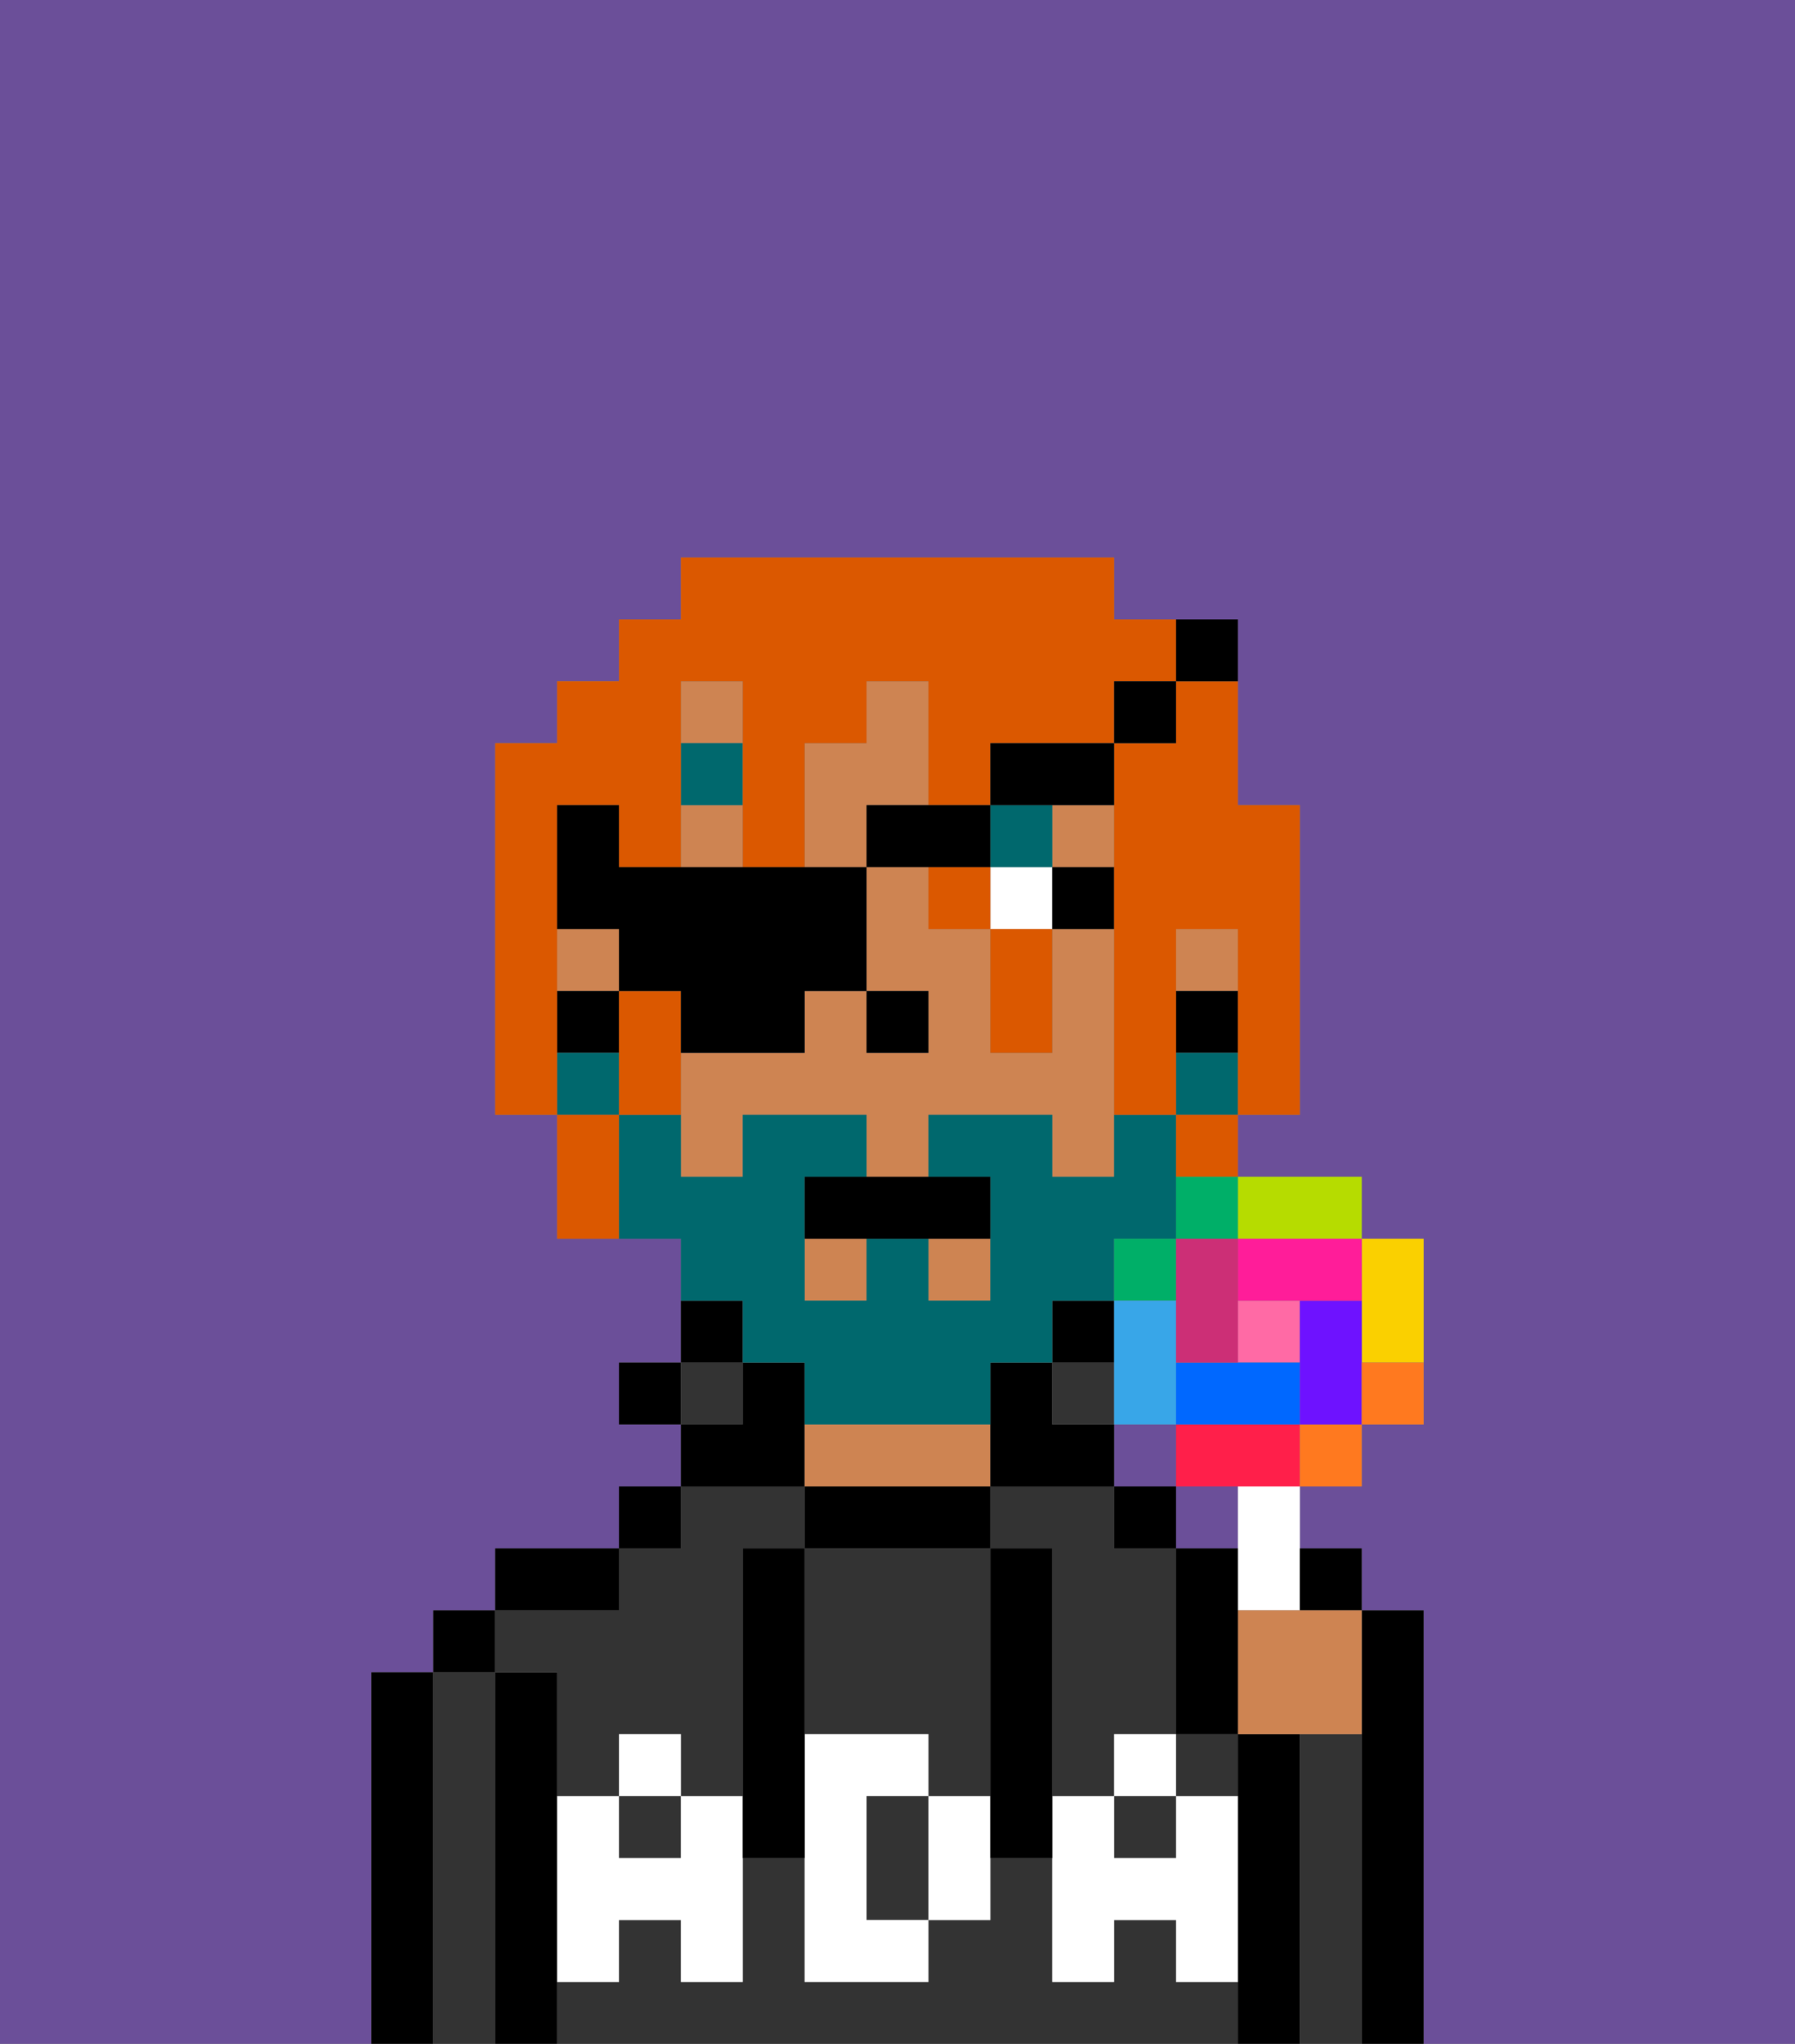 <svg xmlns="http://www.w3.org/2000/svg" viewBox="0 0 29 33"><rect x="0" y="0" width="29" height="33" fill="#808080" stroke="none"/><defs><style>polygon,rect,path{shape-rendering:crispedges;}.pa89-1{fill:#6b4f99;}.pa89-2{fill:#000000;}.pa89-3{fill:#333333;}.pa89-4{fill:#ce8452;}.pa89-5{fill:#ffffff;}.pa89-6{fill:#ffffff;}.pa89-7{fill:#00686d;}.pa89-8{fill:#00686d;}.pa89-9{fill:#db5800;}.pa89-10{fill:#ff6aa5;}.pa89-11{fill:#ff1f4a;}.pa89-12{fill:#ff791f;}.pa89-13{fill:#fad000;}.pa89-14{fill:#b6dc00;}.pa89-15{fill:#00af68;}.pa89-16{fill:#38a6e8;}.pa89-17{fill:#0068ff;}.pa89-18{fill:#6e12ff;}.pa89-19{fill:#ff1d99;}.pa89-20{fill:#cc2f76;}</style></defs><path class="pa89-1" d="M6,32V27H7V26H8V25h2V24h1V23H10V22h1V20H9V18H8V12H9V11h1V10h1V9h7v1h2v3h1v5H20v1h2v1h1v3H22v1H21v1h1v1h1v7h6V0H0V33H6Z"/><rect class="pa89-1" x="19" y="24" width="1" height="1"/><rect class="pa89-1" x="18" y="23" width="1" height="1"/><path class="pa89-2" d="M7,27H6v6H7V27Z"/><path class="pa89-3" d="M8,27H7v6H8V27Z"/><rect class="pa89-2" x="7" y="26" width="1" height="1"/><path class="pa89-2" d="M9,31V27H8v6H9V31Z"/><path class="pa89-3" d="M19,32V31H18v1H17V30H16v1H15v1H13V30H12v2H11V31H10v1H9v1H20V32Z"/><rect class="pa89-3" x="10" y="29" width="1" height="1"/><rect class="pa89-3" x="19" y="28" width="1" height="1"/><path class="pa89-3" d="M9,27v2h1V28h1v1h1V25h1V24H11v1H10v1H8v1Z"/><rect class="pa89-3" x="18" y="29" width="1" height="1"/><path class="pa89-3" d="M18,24H16v1h1v4h1V28h1V25H18Z"/><path class="pa89-2" d="M10,25H8v1h2Z"/><rect class="pa89-2" x="10" y="24" width="1" height="1"/><rect class="pa89-2" x="10" y="22" width="1" height="1"/><rect class="pa89-3" x="11" y="22" width="1" height="1"/><path class="pa89-2" d="M12,21H11v1h1Z"/><path class="pa89-2" d="M13,23V22H12v1H11v1h2Z"/><path class="pa89-2" d="M16,25V24H13v1h3Z"/><path class="pa89-4" d="M16,24V23H13v1h3Z"/><path class="pa89-2" d="M17,24h1V23H17V22H16v2Z"/><rect class="pa89-3" x="17" y="22" width="1" height="1"/><rect class="pa89-2" x="17" y="21" width="1" height="1"/><rect class="pa89-2" x="18" y="24" width="1" height="1"/><path class="pa89-2" d="M21,28H20v5h1V28Z"/><path class="pa89-3" d="M22,28H21v5h1V28Z"/><path class="pa89-2" d="M23,26H22v7h1V26Z"/><path class="pa89-3" d="M14,29v2h1V29Z"/><path class="pa89-3" d="M13,28h2v1h1V25H13v3Z"/><path class="pa89-5" d="M19,30H18V29H17v3h1V31h1v1h1V29H19Z"/><rect class="pa89-5" x="18" y="28" width="1" height="1"/><path class="pa89-5" d="M15,29v2h1V29Z"/><path class="pa89-5" d="M14,30V29h1V28H13v4h2V31H14Z"/><path class="pa89-5" d="M11,29v1H10V29H9v3h1V31h1v1h1V29Z"/><rect class="pa89-5" x="10" y="28" width="1" height="1"/><path class="pa89-2" d="M13,27V25H12v5h1V27Z"/><path class="pa89-2" d="M17,28V25H16v5h1V28Z"/><path class="pa89-4" d="M14,13h1V11H14v1H13v2h1Z"/><rect class="pa89-4" x="17" y="13" width="1" height="1"/><rect class="pa89-4" x="13" y="20" width="1" height="1"/><rect class="pa89-4" x="15" y="20" width="1" height="1"/><path class="pa89-4" d="M18,15H17v2H16V15H15V14H14v2h1v1H14V16H13v1H11v2h1V18h2v1h1V18h2v1h1V15Z"/><rect class="pa89-4" x="9" y="15" width="1" height="1"/><rect class="pa89-4" x="11" y="13" width="1" height="1"/><rect class="pa89-4" x="11" y="11" width="1" height="1"/><rect class="pa89-4" x="19" y="15" width="1" height="1"/><rect class="pa89-2" x="19" y="16" width="1" height="1"/><rect class="pa89-2" x="9" y="16" width="1" height="1"/><rect class="pa89-2" x="14" y="16" width="1" height="1"/><rect class="pa89-6" x="16" y="14" width="1" height="1"/><rect class="pa89-2" x="17" y="14" width="1" height="1"/><rect class="pa89-7" x="11" y="12" width="1" height="1"/><rect class="pa89-7" x="16" y="13" width="1" height="1"/><rect class="pa89-8" x="19" y="17" width="1" height="1"/><path class="pa89-8" d="M12,22h1v1h3V22h1V21h1V20h1V18H18v1H17V18H15v1h1v2H15V20H14v1H13V19h1V18H12v1H11V18H10v2h1v1h1Z"/><rect class="pa89-8" x="9" y="17" width="1" height="1"/><path class="pa89-2" d="M13,19v1h3V19H13Z"/><path class="pa89-9" d="M9,16V13h1v1h1V11h1v3h1V12h1V11h1v2h1V12h2V11h1V10H18V9H11v1H10v1H9v1H8v6H9V16Z"/><path class="pa89-9" d="M19,12H18v6h1V15h1v3h1V13H20V11H19Z"/><path class="pa89-9" d="M11,16H10v2h1V16Z"/><rect class="pa89-9" x="15" y="14" width="1" height="1"/><path class="pa89-9" d="M9,18v2h1V18Z"/><path class="pa89-9" d="M16,16v1h1V15H16Z"/><path class="pa89-9" d="M19,19h1V18H19Z"/><path class="pa89-2" d="M10,16h1v1h2V16h1V14H10V13H9v2h1Z"/><polygon class="pa89-2" points="14 14 15 14 16 14 16 13 15 13 14 13 14 14"/><path class="pa89-2" d="M18,13V12H16v1h2Z"/><rect class="pa89-2" x="18" y="11" width="1" height="1"/><path class="pa89-2" d="M20,11V10H19v1Z"/><path class="pa89-6" d="M20,25v1h1V24H20Z"/><rect class="pa89-10" x="20" y="21" width="1" height="1"/><polygon class="pa89-11" points="20 23 19 23 19 24 20 24 21 24 21 23 20 23"/><rect class="pa89-12" x="21" y="23" width="1" height="1"/><path class="pa89-13" d="M22,22h1V20H22v2Z"/><path class="pa89-14" d="M21,20h1V19H20v1Z"/><path class="pa89-15" d="M19,20h1V19H19Z"/><rect class="pa89-15" x="18" y="20" width="1" height="1"/><path class="pa89-16" d="M18,23h1V21H18v2Z"/><path class="pa89-17" d="M19,22v1h2V22H19Z"/><path class="pa89-18" d="M22,21H21v2h1V21Z"/><path class="pa89-19" d="M20,20v1h2V20H20Z"/><path class="pa89-20" d="M19,22h1V20H19v2Z"/><path class="pa89-12" d="M22,23h1V22H22Z"/><path class="pa89-2" d="M21.5,26H22V25H21v1Z"/><path class="pa89-4" d="M21,26H20v2h2V26H21Z"/><path class="pa89-2" d="M20,25H19v3h1V25Z"/></svg>